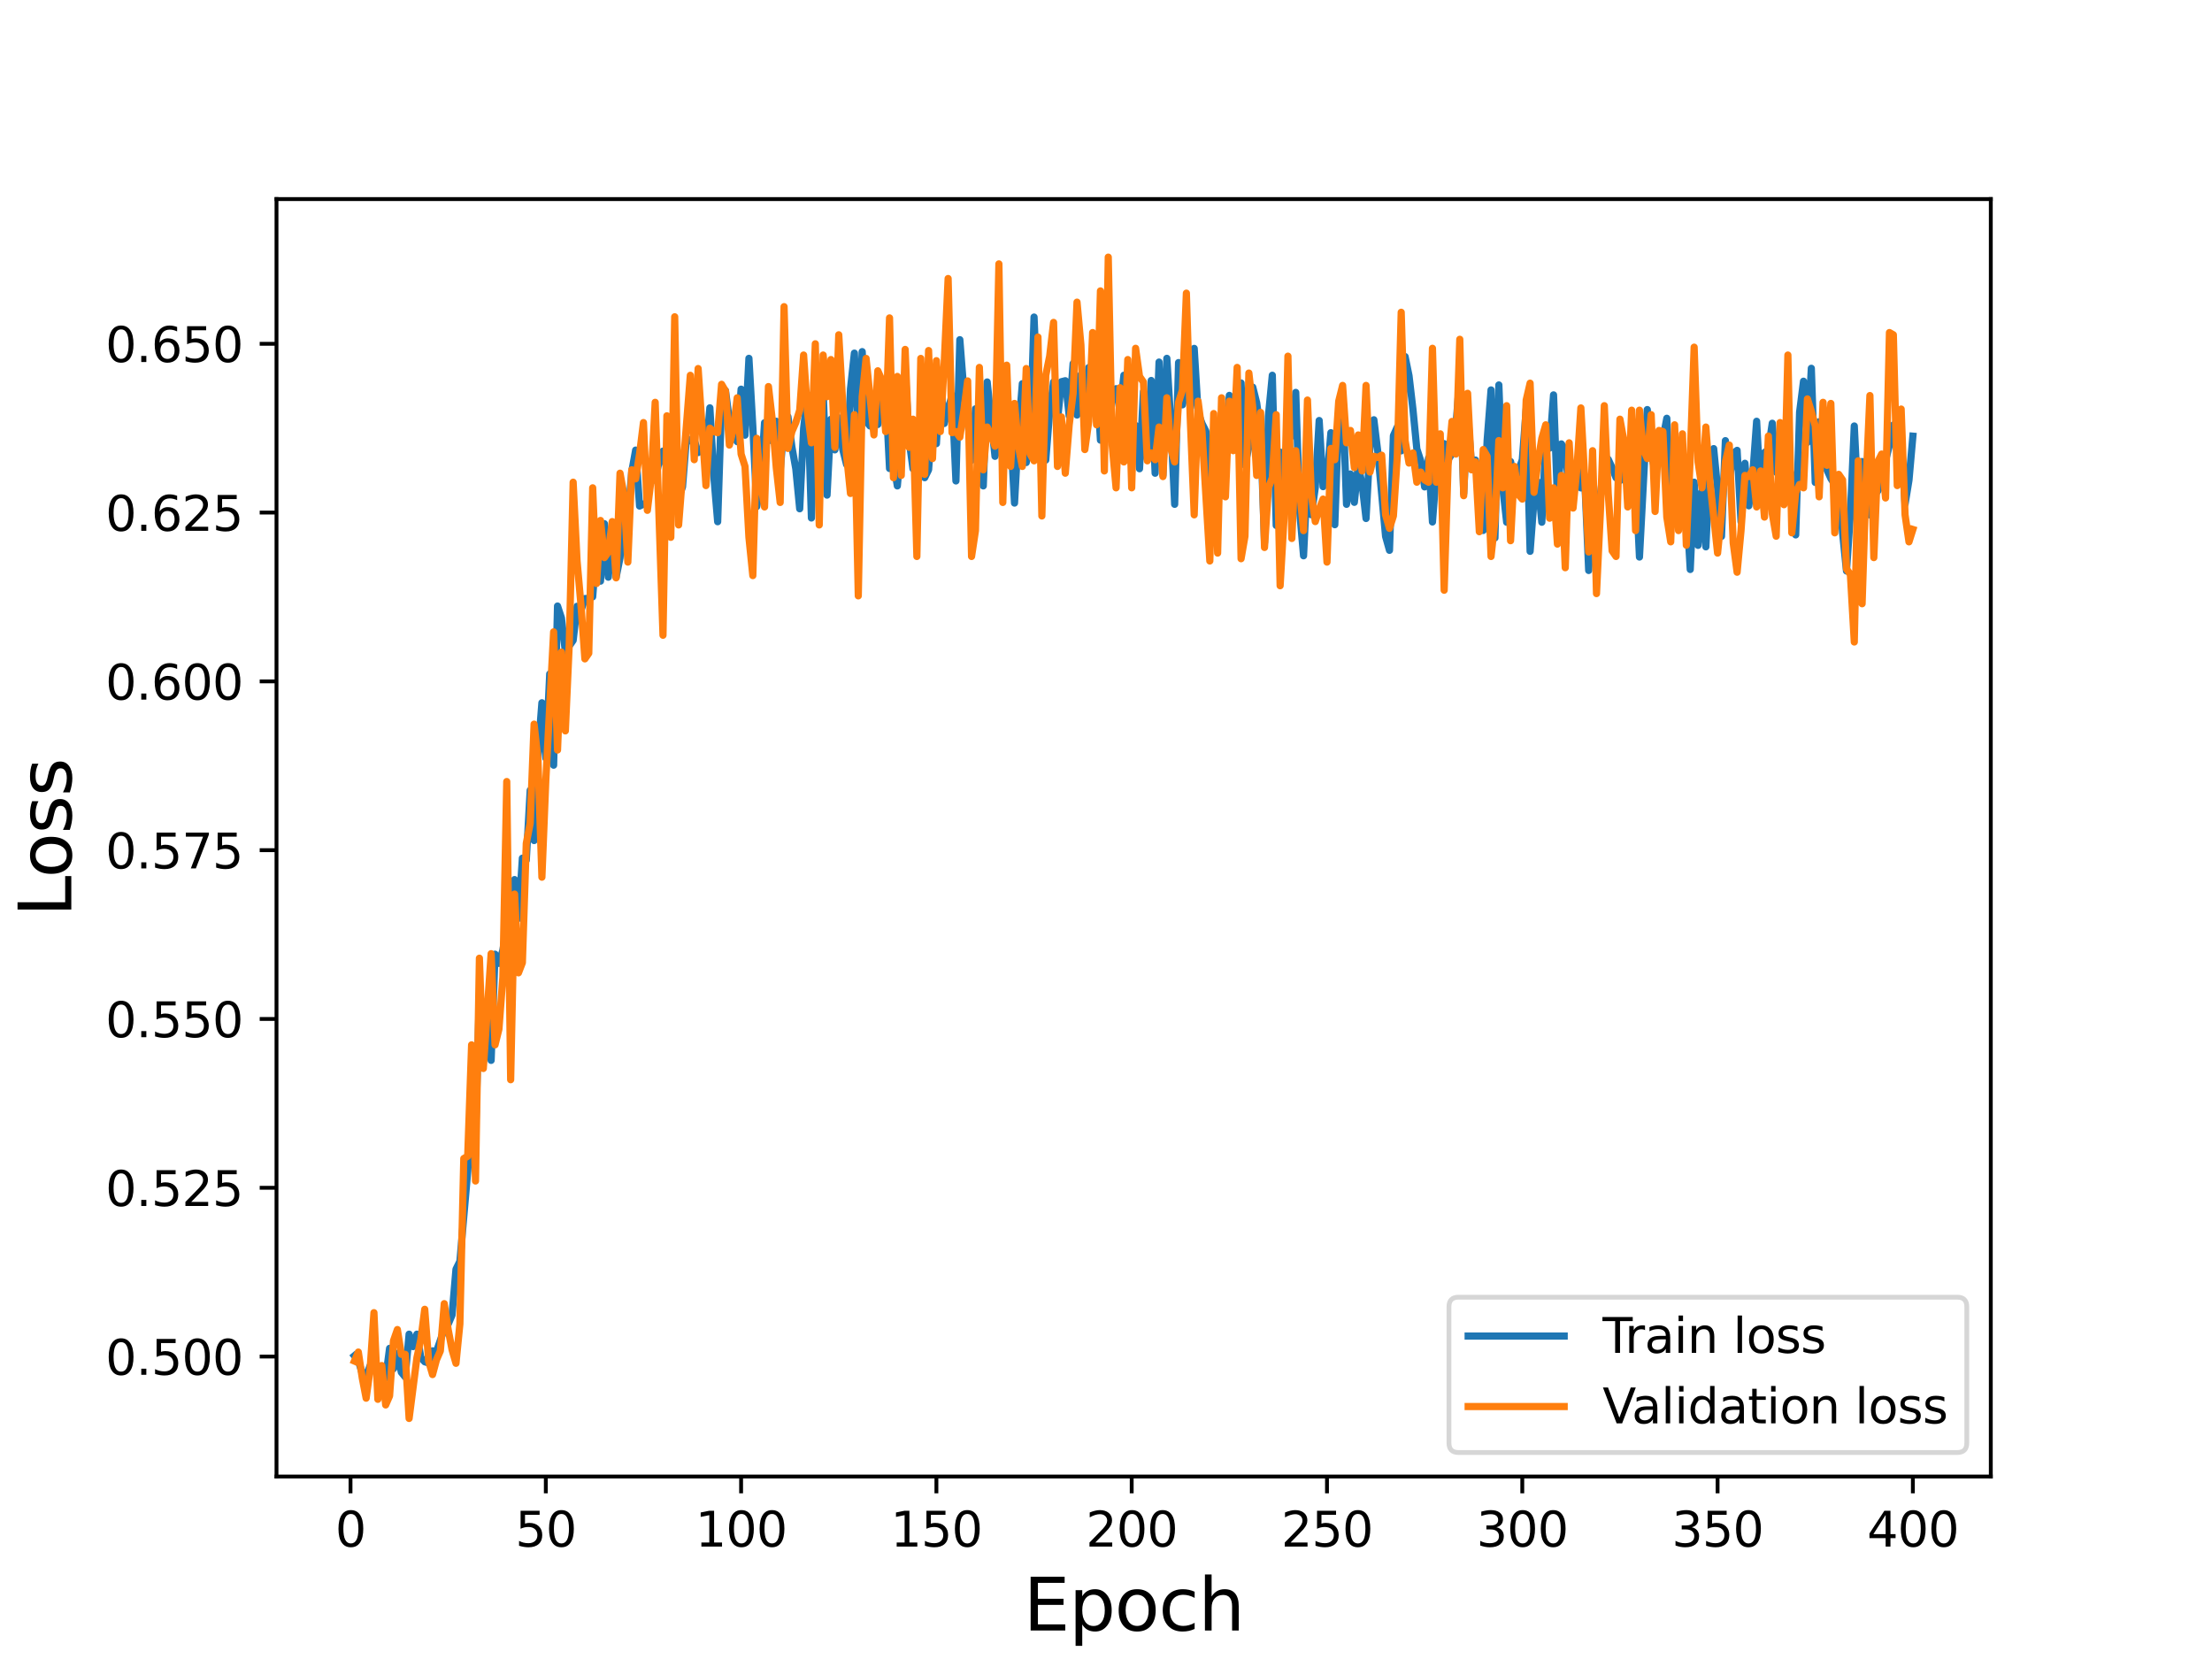 <?xml version="1.0" encoding="utf-8" standalone="no"?>
<!DOCTYPE svg PUBLIC "-//W3C//DTD SVG 1.1//EN"
  "http://www.w3.org/Graphics/SVG/1.1/DTD/svg11.dtd">
<svg height="345.6pt" version="1.1" viewBox="0 0 460.8 345.6" width="460.8pt" xmlns="http://www.w3.org/2000/svg" xmlns:xlink="http://www.w3.org/1999/xlink">
 <defs>
  <style type="text/css">*{stroke-linecap:butt;stroke-linejoin:round;}</style>
 </defs>
 <g id="figure_1">
  <g id="patch_1">
   <path d="M 0 345.6 
L 460.8 345.6 
L 460.8 0 
L 0 0 
z
" style="fill:#ffffff;"/>
  </g>
  <g id="axes_1">
   <g id="patch_2">
    <path d="M 57.6 307.584 
L 414.72 307.584 
L 414.72 41.472 
L 57.6 41.472 
z
" style="fill:#ffffff;"/>
   </g>
   <g id="matplotlib.axis_1">
    <g id="xtick_1">
     <g id="line2d_1">
      <defs>
       <path d="M 0 0 
L 0 3.5 
" id="meb9b21e20f" style="stroke:#000000;stroke-width:0.8;"/>
      </defs>
      <g>
       <use style="stroke:#000000;stroke-width:0.8;" x="73.019" xlink:href="#meb9b21e20f" y="307.584"/>
      </g>
     </g>
     <g id="text_1">
      <!-- 0 -->
      <g transform="translate(69.838 322.182)scale(0.1 -0.1)">
       <defs>
        <path d="M 2034 4250 
Q 1547 4250 1301 3770 
Q 1056 3291 1056 2328 
Q 1056 1369 1301 889 
Q 1547 409 2034 409 
Q 2525 409 2770 889 
Q 3016 1369 3016 2328 
Q 3016 3291 2770 3770 
Q 2525 4250 2034 4250 
z
M 2034 4750 
Q 2819 4750 3233 4129 
Q 3647 3509 3647 2328 
Q 3647 1150 3233 529 
Q 2819 -91 2034 -91 
Q 1250 -91 836 529 
Q 422 1150 422 2328 
Q 422 3509 836 4129 
Q 1250 4750 2034 4750 
z
" id="DejaVuSans-30" transform="scale(0.016)"/>
       </defs>
       <use xlink:href="#DejaVuSans-30"/>
      </g>
     </g>
    </g>
    <g id="xtick_2">
     <g id="line2d_2">
      <g>
       <use style="stroke:#000000;stroke-width:0.8;" x="113.703" xlink:href="#meb9b21e20f" y="307.584"/>
      </g>
     </g>
     <g id="text_2">
      <!-- 50 -->
      <g transform="translate(107.34 322.182)scale(0.1 -0.1)">
       <defs>
        <path d="M 691 4666 
L 3169 4666 
L 3169 4134 
L 1269 4134 
L 1269 2991 
Q 1406 3038 1543 3061 
Q 1681 3084 1819 3084 
Q 2600 3084 3056 2656 
Q 3513 2228 3513 1497 
Q 3513 744 3044 326 
Q 2575 -91 1722 -91 
Q 1428 -91 1123 -41 
Q 819 9 494 109 
L 494 744 
Q 775 591 1075 516 
Q 1375 441 1709 441 
Q 2250 441 2565 725 
Q 2881 1009 2881 1497 
Q 2881 1984 2565 2268 
Q 2250 2553 1709 2553 
Q 1456 2553 1204 2497 
Q 953 2441 691 2322 
L 691 4666 
z
" id="DejaVuSans-35" transform="scale(0.016)"/>
       </defs>
       <use xlink:href="#DejaVuSans-35"/>
       <use x="63.623" xlink:href="#DejaVuSans-30"/>
      </g>
     </g>
    </g>
    <g id="xtick_3">
     <g id="line2d_3">
      <g>
       <use style="stroke:#000000;stroke-width:0.8;" x="154.386" xlink:href="#meb9b21e20f" y="307.584"/>
      </g>
     </g>
     <g id="text_3">
      <!-- 100 -->
      <g transform="translate(144.842 322.182)scale(0.1 -0.1)">
       <defs>
        <path d="M 794 531 
L 1825 531 
L 1825 4091 
L 703 3866 
L 703 4441 
L 1819 4666 
L 2450 4666 
L 2450 531 
L 3481 531 
L 3481 0 
L 794 0 
L 794 531 
z
" id="DejaVuSans-31" transform="scale(0.016)"/>
       </defs>
       <use xlink:href="#DejaVuSans-31"/>
       <use x="63.623" xlink:href="#DejaVuSans-30"/>
       <use x="127.246" xlink:href="#DejaVuSans-30"/>
      </g>
     </g>
    </g>
    <g id="xtick_4">
     <g id="line2d_4">
      <g>
       <use style="stroke:#000000;stroke-width:0.8;" x="195.07" xlink:href="#meb9b21e20f" y="307.584"/>
      </g>
     </g>
     <g id="text_4">
      <!-- 150 -->
      <g transform="translate(185.526 322.182)scale(0.1 -0.1)">
       <use xlink:href="#DejaVuSans-31"/>
       <use x="63.623" xlink:href="#DejaVuSans-35"/>
       <use x="127.246" xlink:href="#DejaVuSans-30"/>
      </g>
     </g>
    </g>
    <g id="xtick_5">
     <g id="line2d_5">
      <g>
       <use style="stroke:#000000;stroke-width:0.8;" x="235.753" xlink:href="#meb9b21e20f" y="307.584"/>
      </g>
     </g>
     <g id="text_5">
      <!-- 200 -->
      <g transform="translate(226.209 322.182)scale(0.1 -0.1)">
       <defs>
        <path d="M 1228 531 
L 3431 531 
L 3431 0 
L 469 0 
L 469 531 
Q 828 903 1448 1529 
Q 2069 2156 2228 2338 
Q 2531 2678 2651 2914 
Q 2772 3150 2772 3378 
Q 2772 3750 2511 3984 
Q 2250 4219 1831 4219 
Q 1534 4219 1204 4116 
Q 875 4013 500 3803 
L 500 4441 
Q 881 4594 1212 4672 
Q 1544 4750 1819 4750 
Q 2544 4750 2975 4387 
Q 3406 4025 3406 3419 
Q 3406 3131 3298 2873 
Q 3191 2616 2906 2266 
Q 2828 2175 2409 1742 
Q 1991 1309 1228 531 
z
" id="DejaVuSans-32" transform="scale(0.016)"/>
       </defs>
       <use xlink:href="#DejaVuSans-32"/>
       <use x="63.623" xlink:href="#DejaVuSans-30"/>
       <use x="127.246" xlink:href="#DejaVuSans-30"/>
      </g>
     </g>
    </g>
    <g id="xtick_6">
     <g id="line2d_6">
      <g>
       <use style="stroke:#000000;stroke-width:0.8;" x="276.437" xlink:href="#meb9b21e20f" y="307.584"/>
      </g>
     </g>
     <g id="text_6">
      <!-- 250 -->
      <g transform="translate(266.893 322.182)scale(0.1 -0.1)">
       <use xlink:href="#DejaVuSans-32"/>
       <use x="63.623" xlink:href="#DejaVuSans-35"/>
       <use x="127.246" xlink:href="#DejaVuSans-30"/>
      </g>
     </g>
    </g>
    <g id="xtick_7">
     <g id="line2d_7">
      <g>
       <use style="stroke:#000000;stroke-width:0.8;" x="317.12" xlink:href="#meb9b21e20f" y="307.584"/>
      </g>
     </g>
     <g id="text_7">
      <!-- 300 -->
      <g transform="translate(307.576 322.182)scale(0.1 -0.1)">
       <defs>
        <path d="M 2597 2516 
Q 3050 2419 3304 2112 
Q 3559 1806 3559 1356 
Q 3559 666 3084 287 
Q 2609 -91 1734 -91 
Q 1441 -91 1130 -33 
Q 819 25 488 141 
L 488 750 
Q 750 597 1062 519 
Q 1375 441 1716 441 
Q 2309 441 2620 675 
Q 2931 909 2931 1356 
Q 2931 1769 2642 2001 
Q 2353 2234 1838 2234 
L 1294 2234 
L 1294 2753 
L 1863 2753 
Q 2328 2753 2575 2939 
Q 2822 3125 2822 3475 
Q 2822 3834 2567 4026 
Q 2313 4219 1838 4219 
Q 1578 4219 1281 4162 
Q 984 4106 628 3988 
L 628 4550 
Q 988 4650 1302 4700 
Q 1616 4750 1894 4750 
Q 2613 4750 3031 4423 
Q 3450 4097 3450 3541 
Q 3450 3153 3228 2886 
Q 3006 2619 2597 2516 
z
" id="DejaVuSans-33" transform="scale(0.016)"/>
       </defs>
       <use xlink:href="#DejaVuSans-33"/>
       <use x="63.623" xlink:href="#DejaVuSans-30"/>
       <use x="127.246" xlink:href="#DejaVuSans-30"/>
      </g>
     </g>
    </g>
    <g id="xtick_8">
     <g id="line2d_8">
      <g>
       <use style="stroke:#000000;stroke-width:0.8;" x="357.804" xlink:href="#meb9b21e20f" y="307.584"/>
      </g>
     </g>
     <g id="text_8">
      <!-- 350 -->
      <g transform="translate(348.26 322.182)scale(0.1 -0.1)">
       <use xlink:href="#DejaVuSans-33"/>
       <use x="63.623" xlink:href="#DejaVuSans-35"/>
       <use x="127.246" xlink:href="#DejaVuSans-30"/>
      </g>
     </g>
    </g>
    <g id="xtick_9">
     <g id="line2d_9">
      <g>
       <use style="stroke:#000000;stroke-width:0.8;" x="398.487" xlink:href="#meb9b21e20f" y="307.584"/>
      </g>
     </g>
     <g id="text_9">
      <!-- 400 -->
      <g transform="translate(388.944 322.182)scale(0.1 -0.1)">
       <defs>
        <path d="M 2419 4116 
L 825 1625 
L 2419 1625 
L 2419 4116 
z
M 2253 4666 
L 3047 4666 
L 3047 1625 
L 3713 1625 
L 3713 1100 
L 3047 1100 
L 3047 0 
L 2419 0 
L 2419 1100 
L 313 1100 
L 313 1709 
L 2253 4666 
z
" id="DejaVuSans-34" transform="scale(0.016)"/>
       </defs>
       <use xlink:href="#DejaVuSans-34"/>
       <use x="63.623" xlink:href="#DejaVuSans-30"/>
       <use x="127.246" xlink:href="#DejaVuSans-30"/>
      </g>
     </g>
    </g>
    <g id="text_10">
     <!-- Epoch -->
     <g transform="translate(213.194 339.66)scale(0.15 -0.15)">
      <defs>
       <path d="M 628 4666 
L 3578 4666 
L 3578 4134 
L 1259 4134 
L 1259 2753 
L 3481 2753 
L 3481 2222 
L 1259 2222 
L 1259 531 
L 3634 531 
L 3634 0 
L 628 0 
L 628 4666 
z
" id="DejaVuSans-45" transform="scale(0.016)"/>
       <path d="M 1159 525 
L 1159 -1331 
L 581 -1331 
L 581 3500 
L 1159 3500 
L 1159 2969 
Q 1341 3281 1617 3432 
Q 1894 3584 2278 3584 
Q 2916 3584 3314 3078 
Q 3713 2572 3713 1747 
Q 3713 922 3314 415 
Q 2916 -91 2278 -91 
Q 1894 -91 1617 61 
Q 1341 213 1159 525 
z
M 3116 1747 
Q 3116 2381 2855 2742 
Q 2594 3103 2138 3103 
Q 1681 3103 1420 2742 
Q 1159 2381 1159 1747 
Q 1159 1113 1420 752 
Q 1681 391 2138 391 
Q 2594 391 2855 752 
Q 3116 1113 3116 1747 
z
" id="DejaVuSans-70" transform="scale(0.016)"/>
       <path d="M 1959 3097 
Q 1497 3097 1228 2736 
Q 959 2375 959 1747 
Q 959 1119 1226 758 
Q 1494 397 1959 397 
Q 2419 397 2687 759 
Q 2956 1122 2956 1747 
Q 2956 2369 2687 2733 
Q 2419 3097 1959 3097 
z
M 1959 3584 
Q 2709 3584 3137 3096 
Q 3566 2609 3566 1747 
Q 3566 888 3137 398 
Q 2709 -91 1959 -91 
Q 1206 -91 779 398 
Q 353 888 353 1747 
Q 353 2609 779 3096 
Q 1206 3584 1959 3584 
z
" id="DejaVuSans-6f" transform="scale(0.016)"/>
       <path d="M 3122 3366 
L 3122 2828 
Q 2878 2963 2633 3030 
Q 2388 3097 2138 3097 
Q 1578 3097 1268 2742 
Q 959 2388 959 1747 
Q 959 1106 1268 751 
Q 1578 397 2138 397 
Q 2388 397 2633 464 
Q 2878 531 3122 666 
L 3122 134 
Q 2881 22 2623 -34 
Q 2366 -91 2075 -91 
Q 1284 -91 818 406 
Q 353 903 353 1747 
Q 353 2603 823 3093 
Q 1294 3584 2113 3584 
Q 2378 3584 2631 3529 
Q 2884 3475 3122 3366 
z
" id="DejaVuSans-63" transform="scale(0.016)"/>
       <path d="M 3513 2113 
L 3513 0 
L 2938 0 
L 2938 2094 
Q 2938 2591 2744 2837 
Q 2550 3084 2163 3084 
Q 1697 3084 1428 2787 
Q 1159 2491 1159 1978 
L 1159 0 
L 581 0 
L 581 4863 
L 1159 4863 
L 1159 2956 
Q 1366 3272 1645 3428 
Q 1925 3584 2291 3584 
Q 2894 3584 3203 3211 
Q 3513 2838 3513 2113 
z
" id="DejaVuSans-68" transform="scale(0.016)"/>
      </defs>
      <use xlink:href="#DejaVuSans-45"/>
      <use x="63.184" xlink:href="#DejaVuSans-70"/>
      <use x="126.66" xlink:href="#DejaVuSans-6f"/>
      <use x="187.842" xlink:href="#DejaVuSans-63"/>
      <use x="242.822" xlink:href="#DejaVuSans-68"/>
     </g>
    </g>
   </g>
   <g id="matplotlib.axis_2">
    <g id="ytick_1">
     <g id="line2d_10">
      <defs>
       <path d="M 0 0 
L -3.5 0 
" id="m38e3d29d23" style="stroke:#000000;stroke-width:0.8;"/>
      </defs>
      <g>
       <use style="stroke:#000000;stroke-width:0.8;" x="57.6" xlink:href="#m38e3d29d23" y="282.595"/>
      </g>
     </g>
     <g id="text_11">
      <!-- 0.500 -->
      <g transform="translate(21.972 286.394)scale(0.1 -0.1)">
       <defs>
        <path d="M 684 794 
L 1344 794 
L 1344 0 
L 684 0 
L 684 794 
z
" id="DejaVuSans-2e" transform="scale(0.016)"/>
       </defs>
       <use xlink:href="#DejaVuSans-30"/>
       <use x="63.623" xlink:href="#DejaVuSans-2e"/>
       <use x="95.41" xlink:href="#DejaVuSans-35"/>
       <use x="159.033" xlink:href="#DejaVuSans-30"/>
       <use x="222.656" xlink:href="#DejaVuSans-30"/>
      </g>
     </g>
    </g>
    <g id="ytick_2">
     <g id="line2d_11">
      <g>
       <use style="stroke:#000000;stroke-width:0.8;" x="57.6" xlink:href="#m38e3d29d23" y="247.432"/>
      </g>
     </g>
     <g id="text_12">
      <!-- 0.525 -->
      <g transform="translate(21.972 251.231)scale(0.1 -0.1)">
       <use xlink:href="#DejaVuSans-30"/>
       <use x="63.623" xlink:href="#DejaVuSans-2e"/>
       <use x="95.41" xlink:href="#DejaVuSans-35"/>
       <use x="159.033" xlink:href="#DejaVuSans-32"/>
       <use x="222.656" xlink:href="#DejaVuSans-35"/>
      </g>
     </g>
    </g>
    <g id="ytick_3">
     <g id="line2d_12">
      <g>
       <use style="stroke:#000000;stroke-width:0.8;" x="57.6" xlink:href="#m38e3d29d23" y="212.269"/>
      </g>
     </g>
     <g id="text_13">
      <!-- 0.550 -->
      <g transform="translate(21.972 216.069)scale(0.1 -0.1)">
       <use xlink:href="#DejaVuSans-30"/>
       <use x="63.623" xlink:href="#DejaVuSans-2e"/>
       <use x="95.41" xlink:href="#DejaVuSans-35"/>
       <use x="159.033" xlink:href="#DejaVuSans-35"/>
       <use x="222.656" xlink:href="#DejaVuSans-30"/>
      </g>
     </g>
    </g>
    <g id="ytick_4">
     <g id="line2d_13">
      <g>
       <use style="stroke:#000000;stroke-width:0.8;" x="57.6" xlink:href="#m38e3d29d23" y="177.107"/>
      </g>
     </g>
     <g id="text_14">
      <!-- 0.575 -->
      <g transform="translate(21.972 180.906)scale(0.1 -0.1)">
       <defs>
        <path d="M 525 4666 
L 3525 4666 
L 3525 4397 
L 1831 0 
L 1172 0 
L 2766 4134 
L 525 4134 
L 525 4666 
z
" id="DejaVuSans-37" transform="scale(0.016)"/>
       </defs>
       <use xlink:href="#DejaVuSans-30"/>
       <use x="63.623" xlink:href="#DejaVuSans-2e"/>
       <use x="95.41" xlink:href="#DejaVuSans-35"/>
       <use x="159.033" xlink:href="#DejaVuSans-37"/>
       <use x="222.656" xlink:href="#DejaVuSans-35"/>
      </g>
     </g>
    </g>
    <g id="ytick_5">
     <g id="line2d_14">
      <g>
       <use style="stroke:#000000;stroke-width:0.8;" x="57.6" xlink:href="#m38e3d29d23" y="141.944"/>
      </g>
     </g>
     <g id="text_15">
      <!-- 0.600 -->
      <g transform="translate(21.972 145.743)scale(0.1 -0.1)">
       <defs>
        <path d="M 2113 2584 
Q 1688 2584 1439 2293 
Q 1191 2003 1191 1497 
Q 1191 994 1439 701 
Q 1688 409 2113 409 
Q 2538 409 2786 701 
Q 3034 994 3034 1497 
Q 3034 2003 2786 2293 
Q 2538 2584 2113 2584 
z
M 3366 4563 
L 3366 3988 
Q 3128 4100 2886 4159 
Q 2644 4219 2406 4219 
Q 1781 4219 1451 3797 
Q 1122 3375 1075 2522 
Q 1259 2794 1537 2939 
Q 1816 3084 2150 3084 
Q 2853 3084 3261 2657 
Q 3669 2231 3669 1497 
Q 3669 778 3244 343 
Q 2819 -91 2113 -91 
Q 1303 -91 875 529 
Q 447 1150 447 2328 
Q 447 3434 972 4092 
Q 1497 4750 2381 4750 
Q 2619 4750 2861 4703 
Q 3103 4656 3366 4563 
z
" id="DejaVuSans-36" transform="scale(0.016)"/>
       </defs>
       <use xlink:href="#DejaVuSans-30"/>
       <use x="63.623" xlink:href="#DejaVuSans-2e"/>
       <use x="95.41" xlink:href="#DejaVuSans-36"/>
       <use x="159.033" xlink:href="#DejaVuSans-30"/>
       <use x="222.656" xlink:href="#DejaVuSans-30"/>
      </g>
     </g>
    </g>
    <g id="ytick_6">
     <g id="line2d_15">
      <g>
       <use style="stroke:#000000;stroke-width:0.8;" x="57.6" xlink:href="#m38e3d29d23" y="106.781"/>
      </g>
     </g>
     <g id="text_16">
      <!-- 0.625 -->
      <g transform="translate(21.972 110.58)scale(0.1 -0.1)">
       <use xlink:href="#DejaVuSans-30"/>
       <use x="63.623" xlink:href="#DejaVuSans-2e"/>
       <use x="95.41" xlink:href="#DejaVuSans-36"/>
       <use x="159.033" xlink:href="#DejaVuSans-32"/>
       <use x="222.656" xlink:href="#DejaVuSans-35"/>
      </g>
     </g>
    </g>
    <g id="ytick_7">
     <g id="line2d_16">
      <g>
       <use style="stroke:#000000;stroke-width:0.8;" x="57.6" xlink:href="#m38e3d29d23" y="71.618"/>
      </g>
     </g>
     <g id="text_17">
      <!-- 0.650 -->
      <g transform="translate(21.972 75.417)scale(0.1 -0.1)">
       <use xlink:href="#DejaVuSans-30"/>
       <use x="63.623" xlink:href="#DejaVuSans-2e"/>
       <use x="95.41" xlink:href="#DejaVuSans-36"/>
       <use x="159.033" xlink:href="#DejaVuSans-35"/>
       <use x="222.656" xlink:href="#DejaVuSans-30"/>
      </g>
     </g>
    </g>
    <g id="text_18">
     <!-- Loss -->
     <g transform="translate(14.852 190.979)rotate(-90)scale(0.15 -0.15)">
      <defs>
       <path d="M 628 4666 
L 1259 4666 
L 1259 531 
L 3531 531 
L 3531 0 
L 628 0 
L 628 4666 
z
" id="DejaVuSans-4c" transform="scale(0.016)"/>
       <path d="M 2834 3397 
L 2834 2853 
Q 2591 2978 2328 3040 
Q 2066 3103 1784 3103 
Q 1356 3103 1142 2972 
Q 928 2841 928 2578 
Q 928 2378 1081 2264 
Q 1234 2150 1697 2047 
L 1894 2003 
Q 2506 1872 2764 1633 
Q 3022 1394 3022 966 
Q 3022 478 2636 193 
Q 2250 -91 1575 -91 
Q 1294 -91 989 -36 
Q 684 19 347 128 
L 347 722 
Q 666 556 975 473 
Q 1284 391 1588 391 
Q 1994 391 2212 530 
Q 2431 669 2431 922 
Q 2431 1156 2273 1281 
Q 2116 1406 1581 1522 
L 1381 1569 
Q 847 1681 609 1914 
Q 372 2147 372 2553 
Q 372 3047 722 3315 
Q 1072 3584 1716 3584 
Q 2034 3584 2315 3537 
Q 2597 3491 2834 3397 
z
" id="DejaVuSans-73" transform="scale(0.016)"/>
      </defs>
      <use xlink:href="#DejaVuSans-4c"/>
      <use x="53.963" xlink:href="#DejaVuSans-6f"/>
      <use x="115.145" xlink:href="#DejaVuSans-73"/>
      <use x="167.244" xlink:href="#DejaVuSans-73"/>
     </g>
    </g>
   </g>
   <g id="line2d_17">
    <path clip-path="url(#pa377d3cdfc)" d="M 73.833 282.44 
L 74.646 283.424 
L 75.46 286.118 
L 76.274 286.688 
L 77.087 284.512 
L 77.901 284.408 
L 78.715 286.377 
L 79.528 285.133 
L 80.342 287.05 
L 81.156 280.885 
L 81.969 285.133 
L 82.783 281.922 
L 83.597 285.859 
L 84.41 286.843 
L 85.224 277.933 
L 86.038 280.523 
L 86.851 277.933 
L 87.665 282.802 
L 88.479 283.683 
L 89.292 283.942 
L 90.106 281.403 
L 90.92 281.559 
L 92.547 276.845 
L 93.361 275.86 
L 94.174 273.944 
L 94.988 264.411 
L 95.802 262.754 
L 97.429 244.104 
L 98.243 232.551 
L 99.057 236.696 
L 99.87 207.322 
L 100.684 216.181 
L 101.498 210.068 
L 102.311 220.895 
L 103.125 198.774 
L 103.939 200.691 
L 104.752 197.945 
L 107.193 183.233 
L 108.007 191.314 
L 108.821 178.777 
L 109.634 179.192 
L 110.448 164.634 
L 111.262 175.099 
L 112.075 156.864 
L 112.889 146.399 
L 113.703 157.952 
L 114.516 140.39 
L 115.33 159.402 
L 116.144 126.247 
L 116.957 128.733 
L 117.771 135.727 
L 119.398 133.396 
L 120.212 126.299 
L 121.026 127.179 
L 121.839 124.693 
L 122.653 124.641 
L 123.467 124.33 
L 124.28 114.073 
L 125.094 121.066 
L 125.908 109.099 
L 126.721 120.237 
L 127.535 109.617 
L 128.349 120.237 
L 129.162 116.197 
L 129.976 105.162 
L 130.79 107.96 
L 131.603 98.272 
L 132.417 93.765 
L 133.231 105.421 
L 134.858 104.644 
L 135.672 98.479 
L 136.485 100.033 
L 137.299 96.096 
L 138.113 93.972 
L 138.926 97.806 
L 139.74 93.869 
L 140.554 94.024 
L 141.367 103.66 
L 142.181 101.432 
L 142.995 91.278 
L 143.808 91.848 
L 144.622 91.693 
L 145.436 94.283 
L 146.249 93.661 
L 147.063 94.387 
L 147.877 84.958 
L 148.69 99.101 
L 149.504 108.685 
L 150.318 83.663 
L 151.131 81.384 
L 151.945 87.548 
L 152.759 90.605 
L 153.572 92.004 
L 154.386 81.073 
L 155.2 90.657 
L 156.013 74.649 
L 156.827 88.843 
L 157.641 105.525 
L 158.454 100.862 
L 159.268 88.066 
L 160.082 91.848 
L 160.895 91.019 
L 161.709 87.756 
L 162.523 98.065 
L 163.336 88.636 
L 164.15 86.823 
L 164.964 93.091 
L 165.777 97.65 
L 166.591 105.991 
L 167.405 89.258 
L 168.219 82.212 
L 169.032 107.908 
L 169.846 82.316 
L 170.66 84.544 
L 171.473 81.28 
L 172.287 103.142 
L 173.101 87.341 
L 173.914 93.713 
L 174.728 87.03 
L 175.542 93.558 
L 176.355 96.77 
L 177.169 81.021 
L 177.983 73.561 
L 178.796 91.537 
L 179.61 73.25 
L 180.424 87.704 
L 181.237 88.74 
L 182.051 86.616 
L 182.865 88.429 
L 183.678 84.492 
L 184.492 81.384 
L 185.306 97.599 
L 186.119 96.355 
L 186.933 101.225 
L 187.747 92.107 
L 188.56 77.187 
L 189.374 91.641 
L 190.188 97.65 
L 191.001 96.666 
L 191.815 87.807 
L 192.629 99.515 
L 193.442 97.858 
L 194.256 86.512 
L 195.07 92.418 
L 195.883 79 
L 196.697 88.222 
L 198.324 82.316 
L 199.138 100.189 
L 199.952 70.763 
L 200.765 81.228 
L 201.579 86.875 
L 202.393 95.889 
L 203.206 85.165 
L 204.02 98.945 
L 204.834 101.225 
L 205.647 79.57 
L 207.275 95.06 
L 208.088 92.314 
L 208.902 86.409 
L 209.716 84.647 
L 210.529 90.346 
L 211.343 104.799 
L 212.157 90.035 
L 212.97 79.933 
L 213.784 96.355 
L 214.598 91.434 
L 215.411 66.049 
L 216.225 85.373 
L 217.039 95.475 
L 217.852 95.837 
L 218.666 85.735 
L 219.48 79.57 
L 220.293 87.652 
L 221.107 79.519 
L 221.921 79.311 
L 222.734 86.616 
L 223.548 75.737 
L 224.362 86.46 
L 225.175 78.068 
L 225.989 85.942 
L 226.803 76.566 
L 227.616 76.307 
L 228.43 78.172 
L 229.244 91.693 
L 230.057 76.876 
L 230.871 81.85 
L 231.685 83.352 
L 232.498 80.969 
L 233.312 85.58 
L 234.126 78.172 
L 234.939 95.734 
L 235.753 88.325 
L 236.567 88.636 
L 237.381 97.65 
L 238.194 81.591 
L 239.008 95.682 
L 239.822 79.26 
L 240.635 98.583 
L 241.449 75.426 
L 242.263 98.997 
L 243.076 74.649 
L 243.89 87.963 
L 244.704 105.058 
L 245.517 75.53 
L 246.331 84.336 
L 247.145 75.581 
L 247.958 84.958 
L 248.772 72.577 
L 249.586 85.942 
L 250.399 88.222 
L 251.213 89.828 
L 252.027 99.723 
L 252.84 91.434 
L 253.654 95.267 
L 254.468 86.616 
L 255.281 92.729 
L 256.095 82.368 
L 256.909 93.247 
L 258.536 79.778 
L 259.35 96.925 
L 260.163 93.04 
L 260.977 80.658 
L 261.791 83.922 
L 262.604 89.88 
L 263.418 113.037 
L 264.232 86.668 
L 265.045 78.172 
L 265.859 109.462 
L 266.673 94.179 
L 267.486 104.074 
L 268.3 90.916 
L 269.114 90.864 
L 269.927 81.746 
L 270.741 106.457 
L 271.555 115.782 
L 272.368 98.79 
L 273.182 107.234 
L 273.996 101.588 
L 274.809 87.6 
L 275.623 101.38 
L 276.437 99.774 
L 277.25 90.139 
L 278.064 109.307 
L 278.878 86.564 
L 279.691 82.316 
L 280.505 105.058 
L 281.319 98.738 
L 282.132 104.644 
L 282.946 96.873 
L 283.76 101.018 
L 284.573 108.011 
L 285.387 92.884 
L 286.201 87.445 
L 287.014 94.076 
L 288.642 111.741 
L 289.455 114.642 
L 290.269 90.76 
L 291.083 88.947 
L 291.896 93.92 
L 292.71 74.286 
L 293.524 78.275 
L 294.337 85.217 
L 295.151 93.506 
L 295.965 95.993 
L 296.778 101.432 
L 297.592 95.423 
L 298.406 108.737 
L 299.219 98.168 
L 300.033 97.391 
L 300.847 92.418 
L 301.66 95.785 
L 302.474 94.542 
L 303.288 88.74 
L 304.101 78.69 
L 304.915 102.779 
L 305.729 86.098 
L 306.543 96.821 
L 307.356 95.837 
L 308.17 99.619 
L 308.984 110.498 
L 309.797 91.745 
L 310.611 81.228 
L 311.425 112.052 
L 312.238 80.192 
L 313.052 101.639 
L 313.866 108.788 
L 314.679 96.148 
L 315.493 99.93 
L 316.307 98.065 
L 317.12 95.785 
L 317.934 85.217 
L 318.748 114.85 
L 319.561 104.126 
L 320.375 100.396 
L 321.189 108.788 
L 322.002 92.263 
L 322.816 93.351 
L 323.63 82.264 
L 324.443 103.763 
L 325.257 92.47 
L 326.071 93.713 
L 326.884 102.572 
L 327.698 101.95 
L 328.512 96.77 
L 329.325 101.639 
L 330.139 100.033 
L 330.953 118.839 
L 331.766 105.214 
L 332.58 103.401 
L 333.394 102.934 
L 334.207 96.511 
L 335.021 95.682 
L 335.835 97.443 
L 336.648 99.515 
L 337.462 100.137 
L 338.276 94.853 
L 339.089 93.143 
L 339.903 90.501 
L 340.717 98.842 
L 341.53 116.041 
L 343.158 85.321 
L 343.971 94.594 
L 344.785 98.065 
L 345.599 95.682 
L 347.226 87.134 
L 348.04 109.514 
L 348.853 94.542 
L 349.667 99.256 
L 350.481 95.267 
L 351.294 104.748 
L 352.108 118.631 
L 352.922 100.448 
L 353.735 113.606 
L 354.549 102.365 
L 355.363 113.917 
L 356.176 96.925 
L 356.99 93.454 
L 357.804 101.795 
L 358.617 111.741 
L 359.431 91.796 
L 360.245 100.033 
L 361.058 94.438 
L 361.872 93.817 
L 362.686 108.685 
L 363.499 96.511 
L 364.313 105.369 
L 365.127 98.945 
L 365.94 87.756 
L 366.754 103.194 
L 367.568 94.283 
L 368.381 93.713 
L 369.195 88.17 
L 370.009 98.376 
L 370.822 95.008 
L 371.636 94.956 
L 372.45 96.252 
L 373.263 99.619 
L 374.077 111.431 
L 374.891 85.839 
L 375.704 79.415 
L 376.518 92.159 
L 377.332 76.721 
L 378.146 100.5 
L 378.959 87.859 
L 379.773 88.429 
L 380.587 97.858 
L 381.4 99.671 
L 382.214 100.914 
L 383.028 99.464 
L 383.841 110.964 
L 384.655 118.942 
L 385.469 107.131 
L 386.282 88.74 
L 387.096 105.214 
L 387.91 96.148 
L 388.723 103.556 
L 389.537 107.286 
L 390.351 103.038 
L 391.164 102.313 
L 391.978 100.603 
L 392.792 95.993 
L 393.605 92.729 
L 394.419 88.533 
L 395.233 94.387 
L 396.046 91.796 
L 396.86 105.007 
L 397.674 100.033 
L 398.487 90.864 
L 398.487 90.864 
" style="fill:none;stroke:#1f77b4;stroke-linecap:square;stroke-width:1.5;"/>
   </g>
   <g id="line2d_18">
    <path clip-path="url(#pa377d3cdfc)" d="M 73.833 283.533 
L 74.646 281.657 
L 75.46 287.049 
L 76.274 291.268 
L 77.087 285.408 
L 77.901 273.453 
L 78.715 291.503 
L 79.528 284.47 
L 80.342 292.675 
L 81.156 290.8 
L 81.969 279.313 
L 82.783 276.969 
L 83.597 282.126 
L 84.41 282.126 
L 85.224 295.488 
L 86.851 282.829 
L 87.665 279.079 
L 88.479 272.749 
L 89.292 283.533 
L 90.106 286.346 
L 90.92 283.298 
L 91.733 281.423 
L 92.547 271.577 
L 93.361 276.969 
L 94.174 281.188 
L 94.988 284.001 
L 95.802 275.797 
L 96.616 241.337 
L 97.429 240.868 
L 98.243 217.661 
L 99.057 246.026 
L 99.87 199.611 
L 100.684 222.584 
L 102.311 198.673 
L 103.125 217.661 
L 103.939 214.379 
L 104.752 203.596 
L 105.566 162.807 
L 106.38 224.928 
L 107.193 186.249 
L 108.007 202.658 
L 108.821 200.548 
L 109.634 175.7 
L 110.448 171.481 
L 111.262 150.852 
L 112.075 158.353 
L 112.889 182.733 
L 113.703 162.573 
L 115.33 131.629 
L 116.144 156.243 
L 116.957 135.849 
L 117.771 152.258 
L 118.585 134.208 
L 119.398 100.452 
L 120.212 116.861 
L 121.026 126.003 
L 121.839 137.255 
L 122.653 136.083 
L 123.467 101.624 
L 124.28 121.549 
L 125.094 108.422 
L 125.908 116.158 
L 126.721 114.986 
L 127.535 108.656 
L 128.349 120.377 
L 129.162 98.576 
L 129.976 103.03 
L 130.79 117.095 
L 131.603 97.873 
L 132.417 99.748 
L 133.231 94.591 
L 134.044 88.028 
L 134.858 106.312 
L 135.672 99.514 
L 136.485 83.808 
L 138.113 132.333 
L 138.926 86.621 
L 139.74 111.938 
L 140.554 65.992 
L 141.367 109.36 
L 143.808 78.182 
L 144.622 95.763 
L 145.436 76.775 
L 147.063 101.155 
L 147.877 89.2 
L 148.69 89.903 
L 149.504 90.137 
L 150.318 80.057 
L 151.131 81.464 
L 151.945 92.716 
L 152.759 89.434 
L 153.572 82.87 
L 154.386 94.591 
L 155.2 97.17 
L 156.013 111.938 
L 156.827 119.908 
L 157.641 91.309 
L 158.454 100.921 
L 159.268 105.609 
L 160.082 80.526 
L 160.895 87.559 
L 161.709 97.404 
L 162.523 104.671 
L 163.336 63.882 
L 164.15 93.419 
L 164.964 89.903 
L 165.777 88.028 
L 166.591 85.449 
L 167.405 73.962 
L 168.219 85.918 
L 169.032 92.247 
L 169.846 71.618 
L 170.66 109.36 
L 171.473 73.962 
L 172.287 82.636 
L 173.101 74.9 
L 173.914 93.185 
L 174.728 69.743 
L 175.542 83.808 
L 176.355 94.826 
L 177.169 102.796 
L 177.983 86.387 
L 178.796 124.128 
L 179.61 82.636 
L 180.424 74.666 
L 182.051 90.606 
L 182.865 77.244 
L 183.678 79.12 
L 184.492 89.903 
L 185.306 66.227 
L 186.119 99.514 
L 186.933 78.416 
L 187.747 99.045 
L 188.56 72.79 
L 189.374 93.185 
L 190.188 87.324 
L 191.001 115.923 
L 191.815 74.666 
L 192.629 98.811 
L 193.442 73.025 
L 194.256 95.529 
L 195.07 75.135 
L 195.883 89.903 
L 196.697 75.603 
L 197.511 58.022 
L 198.324 90.137 
L 199.138 89.903 
L 199.952 91.075 
L 200.765 85.683 
L 201.579 79.354 
L 202.393 115.923 
L 203.206 110.532 
L 204.02 76.541 
L 204.834 97.873 
L 205.647 88.965 
L 206.461 90.606 
L 207.275 92.95 
L 208.088 54.975 
L 208.902 104.671 
L 209.716 76.072 
L 210.529 97.17 
L 211.343 84.042 
L 212.157 92.95 
L 212.97 97.17 
L 213.784 76.775 
L 214.598 94.591 
L 215.411 95.998 
L 216.225 70.212 
L 217.039 107.484 
L 217.852 78.182 
L 218.666 74.197 
L 219.48 67.164 
L 220.293 97.17 
L 221.107 86.855 
L 221.921 98.576 
L 222.734 88.496 
L 223.548 81.933 
L 224.362 62.945 
L 225.175 71.853 
L 225.989 93.654 
L 226.803 87.793 
L 227.616 69.274 
L 228.43 88.496 
L 229.244 60.601 
L 230.057 98.108 
L 230.871 53.568 
L 231.685 92.716 
L 232.498 101.624 
L 233.312 80.761 
L 234.126 96.232 
L 234.939 74.9 
L 235.753 101.624 
L 236.567 72.556 
L 237.381 78.416 
L 238.194 79.588 
L 239.008 95.998 
L 239.822 94.357 
L 240.635 95.763 
L 241.449 88.965 
L 242.263 99.28 
L 243.076 82.87 
L 243.89 93.419 
L 244.704 96.232 
L 245.517 83.808 
L 246.331 81.229 
L 247.145 61.069 
L 247.958 87.324 
L 248.772 107.25 
L 249.586 83.574 
L 250.399 89.903 
L 252.027 116.861 
L 252.84 86.152 
L 253.654 115.22 
L 254.468 82.87 
L 255.281 103.499 
L 256.095 83.574 
L 256.909 93.888 
L 257.722 76.541 
L 258.536 116.392 
L 259.35 111.704 
L 260.163 77.713 
L 260.977 84.98 
L 261.791 99.045 
L 262.604 85.918 
L 263.418 114.048 
L 264.232 101.624 
L 265.045 99.514 
L 265.859 86.387 
L 266.673 122.018 
L 267.486 107.953 
L 268.3 74.197 
L 269.114 112.173 
L 269.927 93.888 
L 271.555 110.532 
L 272.368 83.339 
L 273.182 103.03 
L 273.996 108.656 
L 274.809 106.078 
L 275.623 103.968 
L 276.437 117.095 
L 277.25 93.419 
L 278.064 95.763 
L 278.878 83.574 
L 279.691 80.292 
L 280.505 92.247 
L 281.319 89.668 
L 282.132 97.404 
L 282.946 90.606 
L 283.76 98.108 
L 284.573 80.292 
L 285.387 98.342 
L 286.201 95.06 
L 287.014 95.295 
L 287.828 94.826 
L 288.642 107.25 
L 289.455 110.063 
L 290.269 107.484 
L 291.083 95.06 
L 291.896 65.055 
L 292.71 91.778 
L 293.524 96.467 
L 294.337 94.357 
L 295.151 100.452 
L 295.965 98.342 
L 296.778 99.983 
L 297.592 100.452 
L 298.406 72.556 
L 299.219 100.452 
L 300.033 90.372 
L 300.847 122.956 
L 301.66 96.935 
L 302.474 87.793 
L 303.288 94.591 
L 304.101 70.681 
L 304.915 103.265 
L 305.729 81.933 
L 306.543 97.873 
L 307.356 96.232 
L 308.17 110.766 
L 308.984 93.654 
L 309.797 95.06 
L 310.611 115.923 
L 311.425 108.422 
L 312.238 91.778 
L 313.052 101.624 
L 313.866 84.511 
L 314.679 112.641 
L 315.493 97.17 
L 316.307 103.03 
L 317.12 103.968 
L 317.934 83.339 
L 318.748 79.823 
L 319.561 102.561 
L 320.375 96.232 
L 321.189 91.309 
L 322.002 88.496 
L 322.816 107.953 
L 323.63 101.624 
L 324.443 113.345 
L 325.257 99.045 
L 326.071 118.268 
L 326.884 92.247 
L 327.698 105.843 
L 328.512 97.404 
L 329.325 84.98 
L 330.953 114.986 
L 331.766 93.888 
L 332.58 123.659 
L 333.394 106.547 
L 334.207 84.511 
L 335.021 102.796 
L 335.835 114.751 
L 336.648 115.923 
L 337.462 87.324 
L 338.276 91.778 
L 339.089 105.609 
L 339.903 85.449 
L 340.717 110.532 
L 341.53 85.449 
L 342.344 93.654 
L 343.158 95.529 
L 343.971 86.387 
L 344.785 106.547 
L 345.599 89.668 
L 346.412 89.903 
L 347.226 107.719 
L 348.04 112.876 
L 348.853 88.496 
L 349.667 110.532 
L 350.481 90.372 
L 351.294 113.579 
L 352.108 95.295 
L 352.922 72.321 
L 353.735 96.232 
L 354.549 101.624 
L 355.363 88.965 
L 356.176 99.983 
L 357.804 115.22 
L 358.617 107.015 
L 359.431 96.232 
L 360.245 92.716 
L 361.058 113.11 
L 361.872 119.205 
L 362.686 110.532 
L 363.499 99.045 
L 364.313 99.28 
L 365.127 97.873 
L 365.94 105.609 
L 366.754 98.108 
L 367.568 107.719 
L 368.381 90.841 
L 369.195 107.015 
L 370.009 111.704 
L 370.822 88.028 
L 371.636 105.14 
L 372.45 73.962 
L 373.263 111.001 
L 374.077 102.561 
L 374.891 100.921 
L 375.704 101.624 
L 376.518 83.105 
L 377.332 85.683 
L 378.146 88.731 
L 378.959 103.499 
L 379.773 83.808 
L 380.587 96.935 
L 381.4 84.042 
L 382.214 111.001 
L 383.028 98.811 
L 383.841 99.983 
L 384.655 118.502 
L 385.469 119.674 
L 386.282 133.739 
L 387.096 95.998 
L 387.91 125.769 
L 388.723 100.686 
L 389.537 82.401 
L 390.351 116.158 
L 391.164 96.232 
L 391.978 94.591 
L 392.792 103.734 
L 393.605 69.274 
L 394.419 69.743 
L 395.233 101.155 
L 396.046 85.215 
L 396.86 107.25 
L 397.674 112.876 
L 398.487 110.297 
L 398.487 110.297 
" style="fill:none;stroke:#ff7f0e;stroke-linecap:square;stroke-width:1.5;"/>
   </g>
   <g id="patch_3">
    <path d="M 57.6 307.584 
L 57.6 41.472 
" style="fill:none;stroke:#000000;stroke-linecap:square;stroke-linejoin:miter;stroke-width:0.8;"/>
   </g>
   <g id="patch_4">
    <path d="M 414.72 307.584 
L 414.72 41.472 
" style="fill:none;stroke:#000000;stroke-linecap:square;stroke-linejoin:miter;stroke-width:0.8;"/>
   </g>
   <g id="patch_5">
    <path d="M 57.6 307.584 
L 414.72 307.584 
" style="fill:none;stroke:#000000;stroke-linecap:square;stroke-linejoin:miter;stroke-width:0.8;"/>
   </g>
   <g id="patch_6">
    <path d="M 57.6 41.472 
L 414.72 41.472 
" style="fill:none;stroke:#000000;stroke-linecap:square;stroke-linejoin:miter;stroke-width:0.8;"/>
   </g>
   <g id="legend_1">
    <g id="patch_7">
     <path d="M 303.845 302.584 
L 407.72 302.584 
Q 409.72 302.584 409.72 300.584 
L 409.72 272.228 
Q 409.72 270.228 407.72 270.228 
L 303.845 270.228 
Q 301.845 270.228 301.845 272.228 
L 301.845 300.584 
Q 301.845 302.584 303.845 302.584 
z
" style="fill:#ffffff;opacity:0.8;stroke:#cccccc;stroke-linejoin:miter;"/>
    </g>
    <g id="line2d_19">
     <path d="M 305.845 278.326 
L 325.845 278.326 
" style="fill:none;stroke:#1f77b4;stroke-linecap:square;stroke-width:1.5;"/>
    </g>
    <g id="line2d_20"/>
    <g id="text_19">
     <!-- Train loss -->
     <g transform="translate(333.845 281.826)scale(0.1 -0.1)">
      <defs>
       <path d="M -19 4666 
L 3928 4666 
L 3928 4134 
L 2272 4134 
L 2272 0 
L 1638 0 
L 1638 4134 
L -19 4134 
L -19 4666 
z
" id="DejaVuSans-54" transform="scale(0.016)"/>
       <path d="M 2631 2963 
Q 2534 3019 2420 3045 
Q 2306 3072 2169 3072 
Q 1681 3072 1420 2755 
Q 1159 2438 1159 1844 
L 1159 0 
L 581 0 
L 581 3500 
L 1159 3500 
L 1159 2956 
Q 1341 3275 1631 3429 
Q 1922 3584 2338 3584 
Q 2397 3584 2469 3576 
Q 2541 3569 2628 3553 
L 2631 2963 
z
" id="DejaVuSans-72" transform="scale(0.016)"/>
       <path d="M 2194 1759 
Q 1497 1759 1228 1600 
Q 959 1441 959 1056 
Q 959 750 1161 570 
Q 1363 391 1709 391 
Q 2188 391 2477 730 
Q 2766 1069 2766 1631 
L 2766 1759 
L 2194 1759 
z
M 3341 1997 
L 3341 0 
L 2766 0 
L 2766 531 
Q 2569 213 2275 61 
Q 1981 -91 1556 -91 
Q 1019 -91 701 211 
Q 384 513 384 1019 
Q 384 1609 779 1909 
Q 1175 2209 1959 2209 
L 2766 2209 
L 2766 2266 
Q 2766 2663 2505 2880 
Q 2244 3097 1772 3097 
Q 1472 3097 1187 3025 
Q 903 2953 641 2809 
L 641 3341 
Q 956 3463 1253 3523 
Q 1550 3584 1831 3584 
Q 2591 3584 2966 3190 
Q 3341 2797 3341 1997 
z
" id="DejaVuSans-61" transform="scale(0.016)"/>
       <path d="M 603 3500 
L 1178 3500 
L 1178 0 
L 603 0 
L 603 3500 
z
M 603 4863 
L 1178 4863 
L 1178 4134 
L 603 4134 
L 603 4863 
z
" id="DejaVuSans-69" transform="scale(0.016)"/>
       <path d="M 3513 2113 
L 3513 0 
L 2938 0 
L 2938 2094 
Q 2938 2591 2744 2837 
Q 2550 3084 2163 3084 
Q 1697 3084 1428 2787 
Q 1159 2491 1159 1978 
L 1159 0 
L 581 0 
L 581 3500 
L 1159 3500 
L 1159 2956 
Q 1366 3272 1645 3428 
Q 1925 3584 2291 3584 
Q 2894 3584 3203 3211 
Q 3513 2838 3513 2113 
z
" id="DejaVuSans-6e" transform="scale(0.016)"/>
       <path id="DejaVuSans-20" transform="scale(0.016)"/>
       <path d="M 603 4863 
L 1178 4863 
L 1178 0 
L 603 0 
L 603 4863 
z
" id="DejaVuSans-6c" transform="scale(0.016)"/>
      </defs>
      <use xlink:href="#DejaVuSans-54"/>
      <use x="46.334" xlink:href="#DejaVuSans-72"/>
      <use x="87.447" xlink:href="#DejaVuSans-61"/>
      <use x="148.727" xlink:href="#DejaVuSans-69"/>
      <use x="176.51" xlink:href="#DejaVuSans-6e"/>
      <use x="239.889" xlink:href="#DejaVuSans-20"/>
      <use x="271.676" xlink:href="#DejaVuSans-6c"/>
      <use x="299.459" xlink:href="#DejaVuSans-6f"/>
      <use x="360.641" xlink:href="#DejaVuSans-73"/>
      <use x="412.74" xlink:href="#DejaVuSans-73"/>
     </g>
    </g>
    <g id="line2d_21">
     <path d="M 305.845 293.004 
L 325.845 293.004 
" style="fill:none;stroke:#ff7f0e;stroke-linecap:square;stroke-width:1.5;"/>
    </g>
    <g id="line2d_22"/>
    <g id="text_20">
     <!-- Validation loss -->
     <g transform="translate(333.845 296.504)scale(0.1 -0.1)">
      <defs>
       <path d="M 1831 0 
L 50 4666 
L 709 4666 
L 2188 738 
L 3669 4666 
L 4325 4666 
L 2547 0 
L 1831 0 
z
" id="DejaVuSans-56" transform="scale(0.016)"/>
       <path d="M 2906 2969 
L 2906 4863 
L 3481 4863 
L 3481 0 
L 2906 0 
L 2906 525 
Q 2725 213 2448 61 
Q 2172 -91 1784 -91 
Q 1150 -91 751 415 
Q 353 922 353 1747 
Q 353 2572 751 3078 
Q 1150 3584 1784 3584 
Q 2172 3584 2448 3432 
Q 2725 3281 2906 2969 
z
M 947 1747 
Q 947 1113 1208 752 
Q 1469 391 1925 391 
Q 2381 391 2643 752 
Q 2906 1113 2906 1747 
Q 2906 2381 2643 2742 
Q 2381 3103 1925 3103 
Q 1469 3103 1208 2742 
Q 947 2381 947 1747 
z
" id="DejaVuSans-64" transform="scale(0.016)"/>
       <path d="M 1172 4494 
L 1172 3500 
L 2356 3500 
L 2356 3053 
L 1172 3053 
L 1172 1153 
Q 1172 725 1289 603 
Q 1406 481 1766 481 
L 2356 481 
L 2356 0 
L 1766 0 
Q 1100 0 847 248 
Q 594 497 594 1153 
L 594 3053 
L 172 3053 
L 172 3500 
L 594 3500 
L 594 4494 
L 1172 4494 
z
" id="DejaVuSans-74" transform="scale(0.016)"/>
      </defs>
      <use xlink:href="#DejaVuSans-56"/>
      <use x="60.658" xlink:href="#DejaVuSans-61"/>
      <use x="121.938" xlink:href="#DejaVuSans-6c"/>
      <use x="149.721" xlink:href="#DejaVuSans-69"/>
      <use x="177.504" xlink:href="#DejaVuSans-64"/>
      <use x="240.98" xlink:href="#DejaVuSans-61"/>
      <use x="302.26" xlink:href="#DejaVuSans-74"/>
      <use x="341.469" xlink:href="#DejaVuSans-69"/>
      <use x="369.252" xlink:href="#DejaVuSans-6f"/>
      <use x="430.434" xlink:href="#DejaVuSans-6e"/>
      <use x="493.812" xlink:href="#DejaVuSans-20"/>
      <use x="525.6" xlink:href="#DejaVuSans-6c"/>
      <use x="553.383" xlink:href="#DejaVuSans-6f"/>
      <use x="614.564" xlink:href="#DejaVuSans-73"/>
      <use x="666.664" xlink:href="#DejaVuSans-73"/>
     </g>
    </g>
   </g>
  </g>
 </g>
 <defs>
  <clipPath id="pa377d3cdfc">
   <rect height="266.112" width="357.12" x="57.6" y="41.472"/>
  </clipPath>
 </defs>
</svg>
